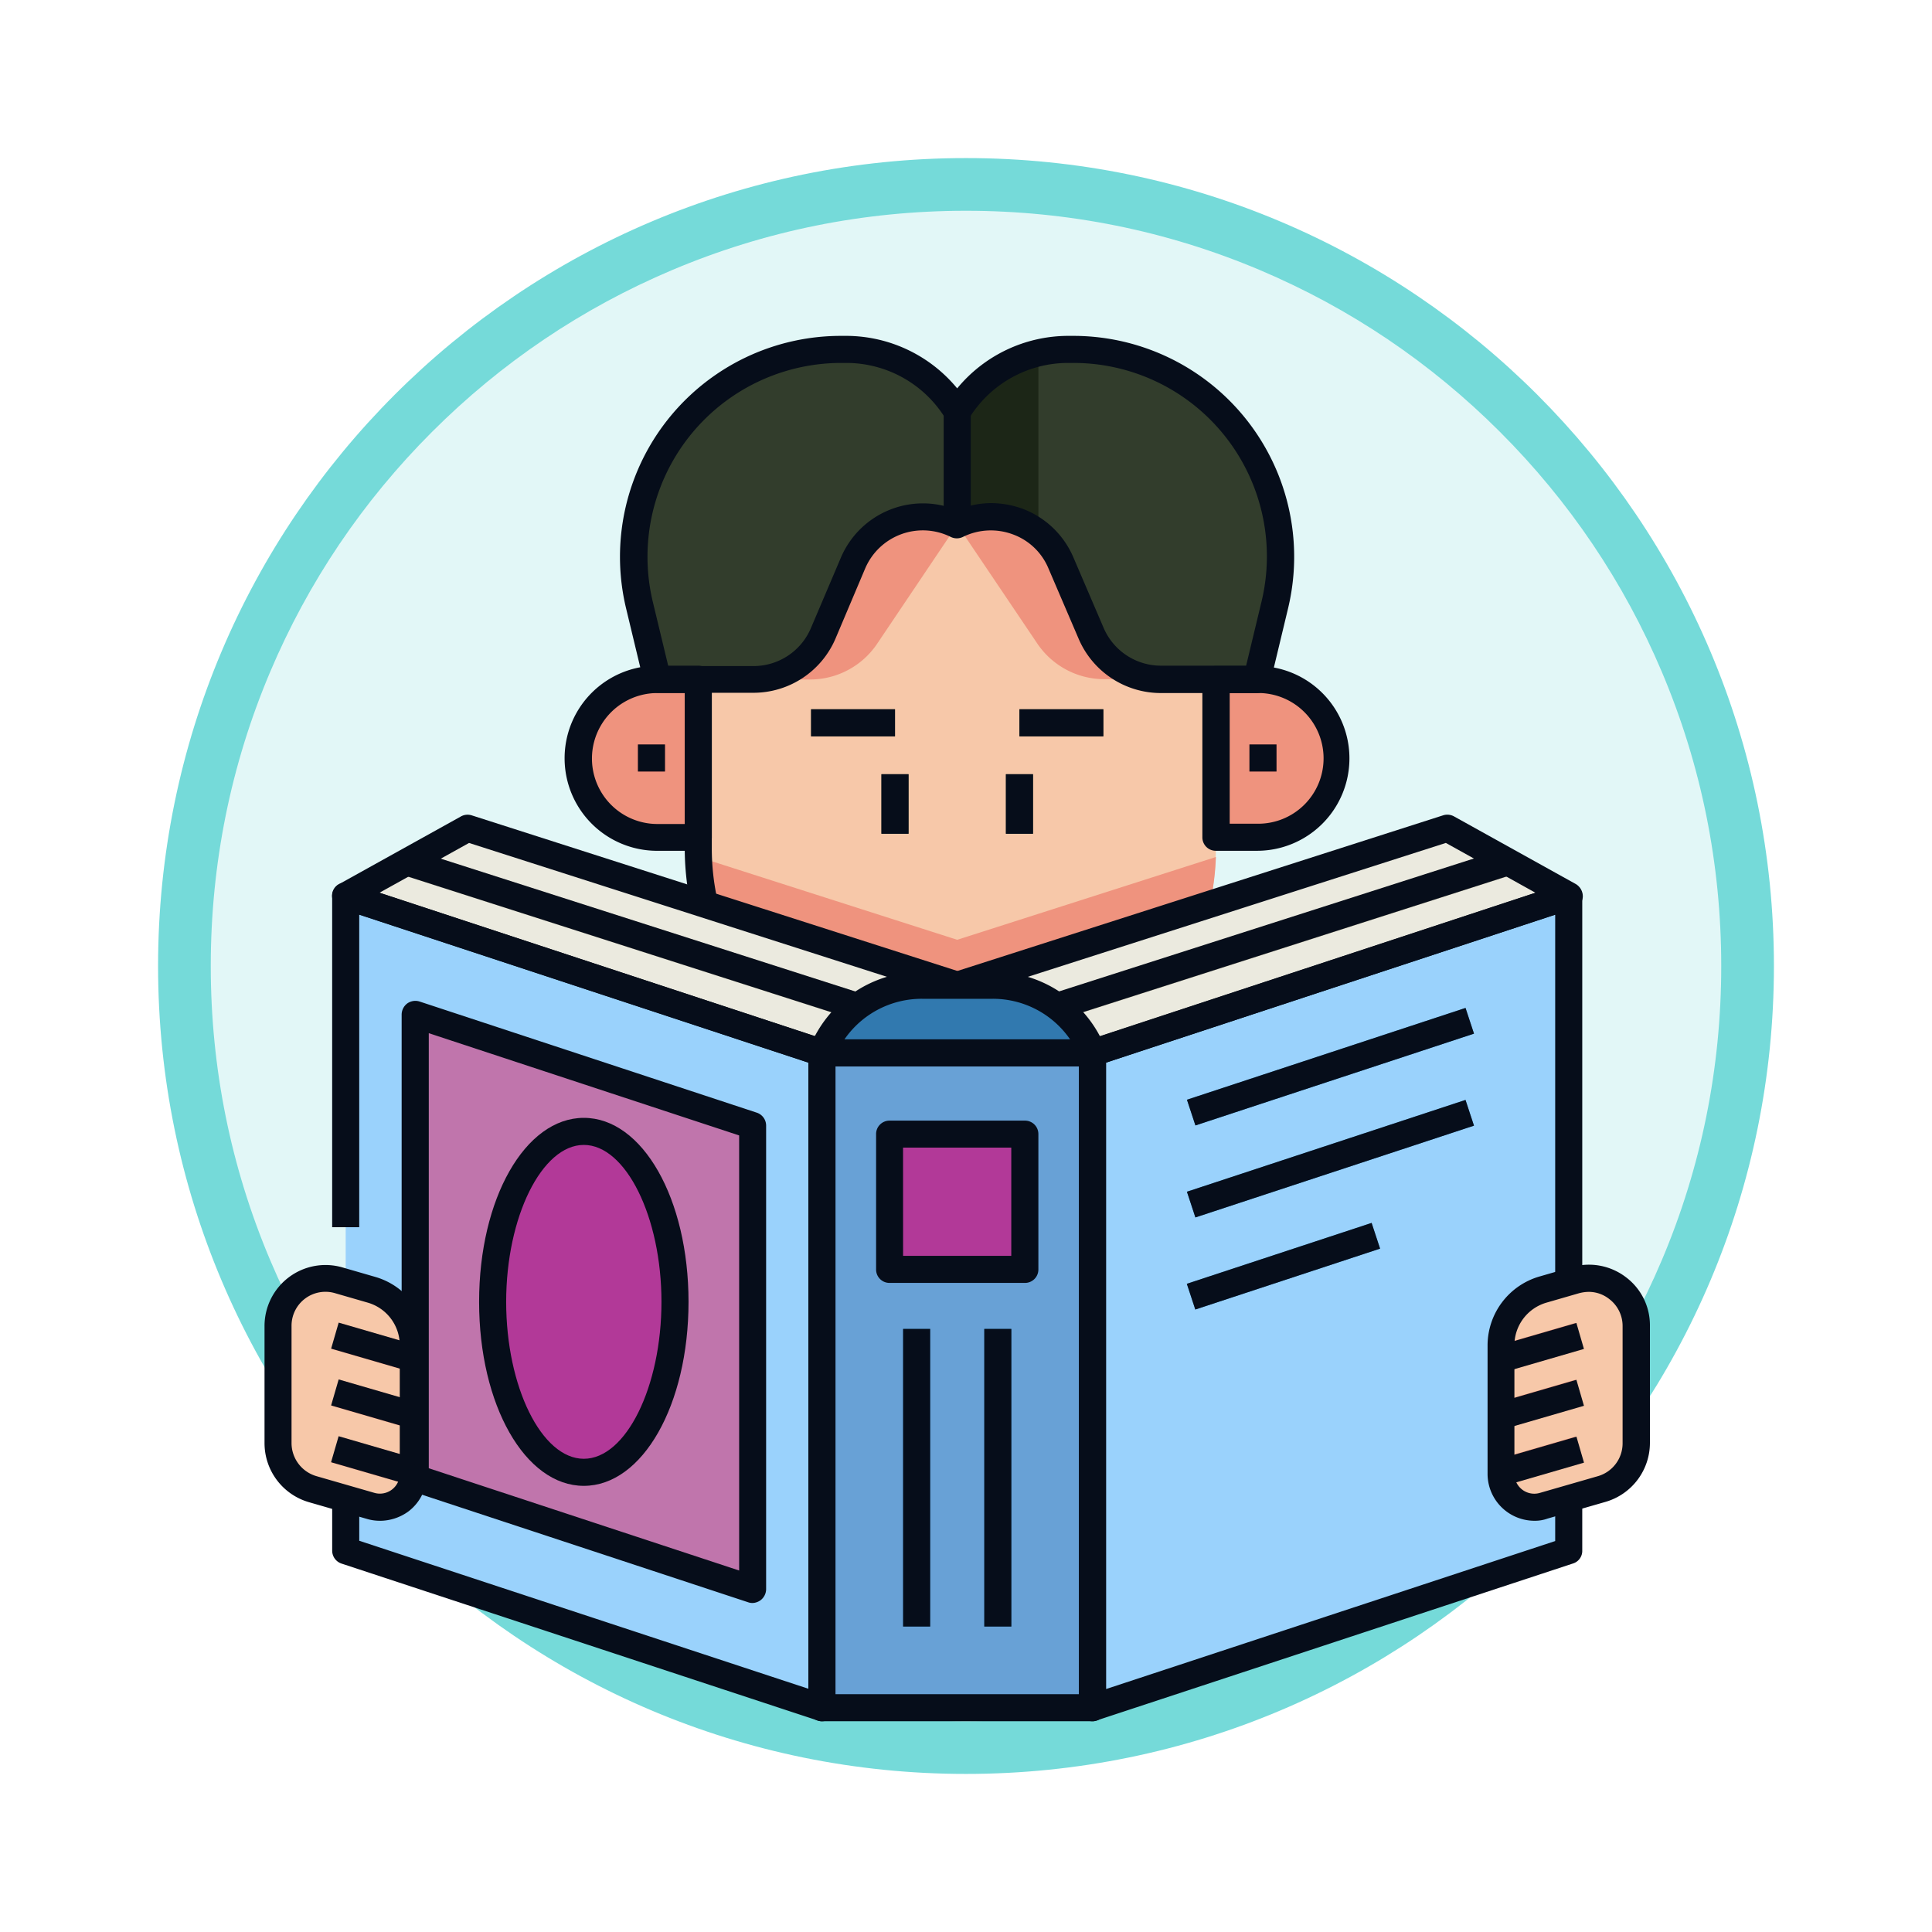 <svg xmlns="http://www.w3.org/2000/svg" xmlns:xlink="http://www.w3.org/1999/xlink" width="110" height="110" viewBox="0 0 110 110">
  <defs>
    <filter id="Trazado_982547" x="0" y="0" width="110" height="110" filterUnits="userSpaceOnUse">
      <feOffset dy="3" input="SourceAlpha"/>
      <feGaussianBlur stdDeviation="3" result="blur"/>
      <feFlood flood-opacity="0.161"/>
      <feComposite operator="in" in2="blur"/>
      <feComposite in="SourceGraphic"/>
    </filter>
  </defs>
  <g id="Grupo_1220413" data-name="Grupo 1220413" transform="translate(-799 -7808.023)">
    <g id="Grupo_1220001" data-name="Grupo 1220001" transform="translate(808 7814.023)">
      <g id="Grupo_1211701" data-name="Grupo 1211701" transform="translate(0 0)">
        <g id="Grupo_1200150" data-name="Grupo 1200150">
          <g id="Grupo_1185951" data-name="Grupo 1185951" transform="translate(0 0)">
            <g id="Grupo_1184083" data-name="Grupo 1184083" transform="translate(0 0)">
              <g id="Grupo_1183743" data-name="Grupo 1183743" transform="translate(0 0)">
                <g id="Grupo_1181545" data-name="Grupo 1181545">
                  <g id="Grupo_1177562" data-name="Grupo 1177562">
                    <g id="Grupo_1173147" data-name="Grupo 1173147" transform="translate(0 0)">
                      <g id="Grupo_1163801" data-name="Grupo 1163801" transform="translate(0 0)">
                        <g id="Grupo_1163014" data-name="Grupo 1163014" transform="translate(0 0)">
                          <g id="Grupo_1157015" data-name="Grupo 1157015" transform="translate(0 0)">
                            <g id="Grupo_1155792" data-name="Grupo 1155792">
                              <g id="Grupo_1154703" data-name="Grupo 1154703">
                                <g id="Grupo_1150789" data-name="Grupo 1150789">
                                  <g id="Grupo_1154212" data-name="Grupo 1154212">
                                    <g id="Grupo_1152583" data-name="Grupo 1152583">
                                      <g id="Grupo_1146973" data-name="Grupo 1146973">
                                        <g id="Grupo_1146954" data-name="Grupo 1146954">
                                          <g transform="matrix(1, 0, 0, 1, -9, -6)" filter="url(#Trazado_982547)">
                                            <g id="Trazado_982547-2" data-name="Trazado 982547" transform="translate(9 6)" fill="#e2f7f7">
                                              <path d="M 46 90.5 C 39.992 90.5 34.164 89.324 28.679 87.003 C 23.38 84.762 18.621 81.553 14.534 77.466 C 10.446 73.379 7.238 68.62 4.996 63.321 C 2.676 57.836 1.5 52.008 1.5 46 C 1.5 39.992 2.676 34.164 4.996 28.679 C 7.238 23.38 10.446 18.621 14.534 14.534 C 18.621 10.446 23.38 7.238 28.679 4.996 C 34.164 2.676 39.992 1.5 46 1.5 C 52.008 1.5 57.836 2.676 63.321 4.996 C 68.62 7.238 73.379 10.446 77.466 14.534 C 81.554 18.621 84.762 23.38 87.004 28.679 C 89.324 34.164 90.5 39.992 90.5 46 C 90.5 52.008 89.324 57.836 87.004 63.321 C 84.762 68.62 81.554 73.379 77.466 77.466 C 73.379 81.553 68.62 84.762 63.321 87.003 C 57.836 89.324 52.008 90.5 46 90.5 Z" stroke="none"/>
                                              <path d="M 46 3 C 40.194 3 34.563 4.137 29.263 6.378 C 24.143 8.544 19.544 11.644 15.594 15.594 C 11.644 19.544 8.544 24.143 6.378 29.263 C 4.137 34.563 3 40.194 3 46 C 3 51.806 4.137 57.437 6.378 62.737 C 8.544 67.857 11.644 72.455 15.594 76.405 C 19.544 80.355 24.143 83.456 29.263 85.622 C 34.563 87.863 40.194 89 46 89 C 51.806 89 57.437 87.863 62.737 85.622 C 67.857 83.456 72.456 80.355 76.406 76.405 C 80.356 72.455 83.456 67.857 85.622 62.737 C 87.864 57.437 89 51.806 89 46 C 89 40.194 87.864 34.563 85.622 29.263 C 83.456 24.143 80.356 19.544 76.406 15.594 C 72.456 11.644 67.857 8.544 62.737 6.378 C 57.437 4.137 51.806 3 46 3 M 46 0 C 71.405 0 92 20.595 92 46 C 92 71.405 71.405 92 46 92 C 20.595 92 7.62939453125e-06 71.405 7.62939453125e-06 46 C 7.62939453125e-06 20.595 20.595 0 46 0 Z" stroke="none" fill="#75dad9"/>
                                            </g>
                                          </g>
                                        </g>
                                      </g>
                                    </g>
                                  </g>
                                </g>
                              </g>
                            </g>
                          </g>
                        </g>
                      </g>
                    </g>
                  </g>
                </g>
              </g>
            </g>
          </g>
        </g>
      </g>
    </g>
    <g id="XMLID_1_" transform="translate(814.061 7827.146)">
      <g id="XMLID_4049_" transform="translate(0.77 0.77)">
        <path id="XMLID_1352_" d="M256,135.9h17.07a4.5,4.5,0,0,0,0-9H256Z" transform="translate(-217.331 -108.12)" fill="#ef937e"/>
        <path id="XMLID_1349_" d="M137.568,135.9H120.5a4.5,4.5,0,0,1,0-9h17.07Z" transform="translate(-98.899 -108.12)" fill="#ef937e"/>
        <path id="XMLID_1359_" d="M175.043,77.8A14.744,14.744,0,0,1,160.3,63.055V40.1h29.471V63.055A14.721,14.721,0,0,1,175.043,77.8Z" transform="translate(-136.375 -34.693)" fill="#f7c8a9"/>
        <path id="XMLID_731_" d="M189.771,63.7H160.3v9.752h6.363a4.606,4.606,0,0,0,3.821-2.034l4.56-6.779L179.6,71.4a4.606,4.606,0,0,0,3.821,2.034h6.347Z" transform="translate(-136.375 -54.657)" fill="#ef937e"/>
        <path id="XMLID_923_" d="M189.856,192.6l-14.728,4.714L160.4,192.6a14.737,14.737,0,0,0,29.456,0Z" transform="translate(-136.459 -163.699)" fill="#ef937e"/>
        <g id="XMLID_1358_" transform="translate(30.35 20.49)">
          <path id="XMLID_869_" d="M202,138h4.776v1.541H202Z" transform="translate(-202 -138)" fill="#323d2c"/>
        </g>
        <g id="XMLID_1357_" transform="translate(34.355 24.187)">
          <path id="XMLID_868_" d="M228,162h1.541v3.389H228Z" transform="translate(-228 -162)" fill="#323d2c"/>
        </g>
        <g id="XMLID_1356_" transform="translate(42.212 20.49)">
          <path id="XMLID_866_" d="M279,138h4.776v1.541H279Z" transform="translate(-279 -138)" fill="#323d2c"/>
        </g>
        <g id="XMLID_1355_" transform="translate(41.442 24.187)">
          <path id="XMLID_865_" d="M274,162h1.541v3.389H274Z" transform="translate(-274 -162)" fill="#323d2c"/>
        </g>
        <path id="XMLID_1346_" d="M154.884,8.543A7.374,7.374,0,0,0,148.583,5h-.308A11.8,11.8,0,0,0,136.8,19.543l1.017,4.237h5.469a4.329,4.329,0,0,0,3.975-2.619l1.725-4.021a4.315,4.315,0,0,1,5.9-2.157,4.331,4.331,0,0,1,5.916,2.172l1.725,4.021A4.329,4.329,0,0,0,166.5,23.8h5.469l1.017-4.237A11.828,11.828,0,0,0,161.493,5h-.308A7.374,7.374,0,0,0,154.884,8.543Z" transform="translate(-116.215 -5)" fill="#323d2c"/>
        <g id="XMLID_1345_" transform="translate(20.49 22.493)">
          <path id="XMLID_831_" d="M138,151h1.541v1.541H138Z" transform="translate(-138 -151)" fill="#e67368"/>
        </g>
        <g id="XMLID_1344_" transform="translate(55.307 22.493)">
          <path id="XMLID_830_" d="M364,151h1.541v1.541H364Z" transform="translate(-364 -151)" fill="#e67368"/>
        </g>
        <path id="XMLID_1400_" d="M57.114,232.069,30,223.134V185.851L36.933,182l27.885,8.935L92.7,182l6.933,3.851v37.282L72.52,232.069Z" transform="translate(-26.149 -154.732)" fill="#9ad2fc"/>
        <path id="XMLID_1399_" d="M74.9,283.538l-19.2-6.332V250.8l19.2,6.316Z" transform="translate(-47.889 -212.932)" fill="#c075ac"/>
        <path id="XMLID_1397_" d="M206,265h15.406v37.282H206Z" transform="translate(-175.034 -224.945)" fill="#f37787"/>
        <path id="XMLID_800_" d="M206,265h15.406v37.282H206Z" transform="translate(-175.034 -224.945)" fill="#68a1d6"/>
        <path id="XMLID_1395_" d="M36.933,182,30,185.851l27.114,8.935,7.7-3.851Z" transform="translate(-26.149 -154.732)" fill="#ebeadf"/>
        <path id="XMLID_932_" d="M46.5,192.217l27.592,8.843,1.972-.986L48.349,191.2Z" transform="translate(-40.107 -162.514)" fill="#c4c1ab"/>
        <path id="XMLID_1394_" d="M283.885,182l6.933,3.851L263.7,194.787l-7.7-3.851Z" transform="translate(-217.331 -154.732)" fill="#ebeadf"/>
        <path id="XMLID_864_" d="M275.572,201.06l27.592-8.843-1.849-1.017L273.6,200.074Z" transform="translate(-232.22 -162.514)" fill="#c4c1ab"/>
        <path id="XMLID_1396_" d="M215.806,240h-4.021a6.109,6.109,0,0,0-5.685,3.851h15.406A6.161,6.161,0,0,0,215.806,240Z" transform="translate(-175.119 -203.796)" fill="#3179af"/>
        <path id="XMLID_1393_" d="M231,295h7.7v7.7H231Z" transform="translate(-196.183 -250.323)" fill="#b23998"/>
        <g id="XMLID_1392_" transform="translate(35.588 55.769)">
          <path id="XMLID_829_" d="M236,367h1.541v16.946H236Z" transform="translate(-236 -367)" fill="#3179af"/>
        </g>
        <g id="XMLID_1391_" transform="translate(40.209 55.769)">
          <path id="XMLID_828_" d="M266,367h1.541v16.946H266Z" transform="translate(-266 -367)" fill="#3179af"/>
        </g>
        <path id="XMLID_1390_" d="M6.957,360.314l3.312.955a1.9,1.9,0,0,0,2.434-1.833v-7.318a3.3,3.3,0,0,0-2.373-3.158l-1.864-.539A2.722,2.722,0,0,0,5,351.039v6.671a2.722,2.722,0,0,0,1.957,2.6Z" transform="translate(-5 -295.424)" fill="#f7c8a9"/>
        <g id="Grupo_1220411" data-name="Grupo 1220411" transform="translate(3.05 55.43)">
          <path id="XMLID_925_" d="M24.8,366.279l4.653,1.356v-1.6L25.231,364.8Z" transform="translate(-24.8 -364.8)" fill="#ef937e"/>
          <path id="XMLID_863_" d="M24.8,387.279l4.653,1.356v-1.6L25.231,385.8Z" transform="translate(-24.8 -382.565)" fill="#ef937e"/>
          <path id="XMLID_842_" d="M25.231,406.8l-.431,1.479,4.529,1.31a2.029,2.029,0,0,0,.123-.678v-.878Z" transform="translate(-24.8 -400.33)" fill="#ef937e"/>
        </g>
        <path id="XMLID_1386_" d="M462.746,360.286l-3.312.955A1.9,1.9,0,0,1,457,359.408V352.09a3.3,3.3,0,0,1,2.372-3.158l1.864-.539A2.708,2.708,0,0,1,464.7,351v6.671A2.727,2.727,0,0,1,462.746,360.286Z" transform="translate(-387.366 -295.397)" fill="#f7c8a9"/>
        <path id="XMLID_938_" d="M461.653,366.279l-.431-1.479L457,366.032v1.6Z" transform="translate(-387.366 -309.37)" fill="#ef937e"/>
        <path id="XMLID_929_" d="M457,387.032v1.6l4.653-1.356-.431-1.479Z" transform="translate(-387.366 -327.134)" fill="#ef937e"/>
        <path id="XMLID_845_" d="M461.221,406.8,457,408.032v.878a1.9,1.9,0,0,0,.123.678l4.529-1.31Z" transform="translate(-387.366 -344.899)" fill="#ef937e"/>
        <g id="XMLID_1380_" transform="translate(51.745 37.495)">
          <path id="XMLID_822_" d="M0,0H1.541V16.7H0Z" transform="translate(15.865 0) rotate(71.764)" fill="#3179af"/>
        </g>
        <g id="XMLID_1379_" transform="translate(51.743 42.733)">
          <path id="XMLID_807_" d="M0,0H1.541V16.7H0Z" transform="translate(15.865 0) rotate(71.764)" fill="#3179af"/>
        </g>
        <g id="XMLID_1378_" transform="translate(51.739 49.735)">
          <path id="XMLID_806_" d="M0,0H1.541V11.077H0Z" transform="translate(10.523 0) rotate(71.764)" fill="#3179af"/>
        </g>
        <ellipse id="XMLID_1377_" cx="5.192" cy="9.706" rx="5.192" ry="9.706" transform="translate(12.217 44.523)" fill="#b23998"/>
        <path id="XMLID_922_" d="M256,16.083a4.322,4.322,0,0,1,4.622.478V6.3A7.379,7.379,0,0,0,256,9.643Z" transform="translate(-217.331 -6.1)" fill="#1c2617"/>
      </g>
      <g id="XMLID_3711_" transform="translate(0 0)">
        <g id="XMLID_549_" transform="translate(7.811 37.861)">
          <path id="XMLID_3183_" d="M70.666,280.043A.7.7,0,0,1,70.42,280l-19.2-6.332a.778.778,0,0,1-.524-.724V246.536a.8.8,0,0,1,.324-.632.794.794,0,0,1,.693-.108l19.211,6.332a.778.778,0,0,1,.524.724v26.406a.8.8,0,0,1-.324.632.83.83,0,0,1-.462.154Zm-18.425-7.672,17.671,5.823V253.422L52.241,247.6Z" transform="translate(-50.7 -245.759)" fill="#060d1a"/>
        </g>
        <g id="XMLID_824_" transform="translate(30.966 40.055)">
          <path id="XMLID_3180_" d="M217.176,298.823H201.77a.763.763,0,0,1-.77-.77V260.77a.763.763,0,0,1,.77-.77h15.406a.763.763,0,0,1,.77.77v37.282A.763.763,0,0,1,217.176,298.823Zm-14.636-1.541h13.865V261.541H202.541Z" transform="translate(-201 -260)" fill="#060d1a"/>
        </g>
        <g id="XMLID_826_" transform="translate(30.975 36.204)">
          <path id="XMLID_3176_" d="M217.224,240.392H201.819a.736.736,0,0,1-.632-.339.8.8,0,0,1-.077-.724A6.86,6.86,0,0,1,207.519,235h4.021a6.875,6.875,0,0,1,6.409,4.329.807.807,0,0,1-.077.724A.783.783,0,0,1,217.224,240.392ZM203.1,238.851h12.848a5.336,5.336,0,0,0-4.406-2.311h-4.021A5.343,5.343,0,0,0,203.1,238.851Z" transform="translate(-201.057 -235)" fill="#060d1a"/>
        </g>
        <g id="XMLID_832_" transform="translate(34.817 44.677)">
          <path id="XMLID_3171_" d="M234.473,299.244h-7.7a.763.763,0,0,1-.77-.77v-7.7a.763.763,0,0,1,.77-.77h7.7a.763.763,0,0,1,.77.77v7.7A.763.763,0,0,1,234.473,299.244Zm-6.933-1.541H233.7v-6.162h-6.162Z" transform="translate(-226 -290)" fill="#060d1a"/>
        </g>
        <g id="XMLID_840_" transform="translate(36.358 56.54)">
          <path id="XMLID_3170_" d="M236,367h1.541v16.946H236Z" transform="translate(-236 -367)" fill="#060d1a"/>
        </g>
        <g id="XMLID_531_" transform="translate(40.98 56.54)">
          <path id="XMLID_3169_" d="M266,367h1.541v16.946H266Z" transform="translate(-266 -367)" fill="#060d1a"/>
        </g>
        <g id="XMLID_530_" transform="translate(0 52.901)">
          <path id="XMLID_3166_" d="M6.578,357.944a2.556,2.556,0,0,1-.755-.108l-3.312-.955A3.5,3.5,0,0,1,0,353.538v-6.671a3.472,3.472,0,0,1,4.452-3.343l1.864.539a4.063,4.063,0,0,1,2.927,3.9v7.318a2.656,2.656,0,0,1-1.063,2.141,2.765,2.765,0,0,1-1.6.524ZM2.943,355.4l3.312.955A1.131,1.131,0,0,0,7.7,355.263v-7.318a2.523,2.523,0,0,0-1.818-2.419l-1.864-.539a1.931,1.931,0,0,0-2.48,1.864v6.671A1.964,1.964,0,0,0,2.943,355.4Z" transform="translate(0 -343.382)" fill="#060d1a"/>
        </g>
        <g id="XMLID_535_" transform="translate(3.792 56.182)">
          <path id="XMLID_3165_" d="M0,0H4.622V1.541H0Z" transform="translate(0.43 0) rotate(16.205)" fill="#060d1a"/>
        </g>
        <g id="XMLID_536_" transform="translate(3.791 59.416)">
          <path id="XMLID_3164_" d="M0,0H4.622V1.541H0Z" transform="translate(0.43 0) rotate(16.205)" fill="#060d1a"/>
        </g>
        <g id="XMLID_538_" transform="translate(3.789 62.649)">
          <path id="XMLID_3163_" d="M0,0H4.622V1.541H0Z" transform="translate(0.43 0) rotate(16.205)" fill="#060d1a"/>
        </g>
        <g id="XMLID_547_" transform="translate(69.635 52.886)">
          <path id="XMLID_3160_" d="M454.665,357.859A2.673,2.673,0,0,1,452,355.178v-7.318a4.091,4.091,0,0,1,2.927-3.9l1.864-.539a3.469,3.469,0,0,1,3.066.555,3.423,3.423,0,0,1,1.387,2.788v6.671a3.5,3.5,0,0,1-2.511,3.343l-3.312.955A2.1,2.1,0,0,1,454.665,357.859Zm3.1-13.033a2.291,2.291,0,0,0-.555.077l-1.864.539a2.528,2.528,0,0,0-1.818,2.419v7.318a1.131,1.131,0,0,0,1.448,1.094l3.312-.955a1.946,1.946,0,0,0,1.4-1.864v-6.671a1.926,1.926,0,0,0-.77-1.556A1.879,1.879,0,0,0,457.762,344.826Z" transform="translate(-452 -343.282)" fill="#060d1a"/>
        </g>
        <g id="XMLID_546_" transform="translate(70.255 56.2)">
          <path id="XMLID_3157_" d="M0,0H1.541V4.622H0Z" transform="translate(4.437 0) rotate(73.795)" fill="#060d1a"/>
        </g>
        <g id="XMLID_539_" transform="translate(70.256 59.437)">
          <path id="XMLID_3156_" d="M0,0H1.541V4.622H0Z" transform="translate(4.437 0) rotate(73.795)" fill="#060d1a"/>
        </g>
        <g id="XMLID_533_" transform="translate(70.258 62.674)">
          <path id="XMLID_3155_" d="M0,0H1.541V4.622H0Z" transform="translate(4.437 0) rotate(73.795)" fill="#060d1a"/>
        </g>
        <g id="XMLID_548_" transform="translate(7.854 29.218)">
          <path id="XMLID_3154_" d="M0,0H26.96V1.541H0Z" transform="matrix(0.952, 0.305, -0.305, 0.952, 0.47, 0)" fill="#060d1a"/>
        </g>
        <g id="XMLID_532_" transform="translate(44.885 29.214)">
          <path id="XMLID_3153_" d="M0,0H1.541V26.96H0Z" transform="matrix(0.305, 0.952, -0.952, 0.305, 25.666, 0)" fill="#060d1a"/>
        </g>
        <g id="XMLID_720_" transform="translate(52.515 38.265)">
          <path id="XMLID_3152_" d="M0,0H1.541V16.7H0Z" transform="translate(15.865 0) rotate(71.764)" fill="#060d1a"/>
        </g>
        <g id="XMLID_721_" transform="translate(52.514 43.503)">
          <path id="XMLID_3150_" d="M0,0H1.541V16.7H0Z" transform="translate(15.865 0) rotate(71.764)" fill="#060d1a"/>
        </g>
        <g id="XMLID_722_" transform="translate(52.51 50.505)">
          <path id="XMLID_3149_" d="M0,0H1.541V11.077H0Z" transform="translate(10.523 0) rotate(71.764)" fill="#060d1a"/>
        </g>
        <g id="XMLID_550_" transform="translate(12.217 44.523)">
          <path id="XMLID_3129_" d="M85.262,309.952c-3.343,0-5.962-4.606-5.962-10.476S81.919,289,85.262,289s5.962,4.606,5.962,10.476S88.605,309.952,85.262,309.952Zm0-19.411c-2.388,0-4.421,4.1-4.421,8.935s2.018,8.935,4.421,8.935,4.421-4.1,4.421-8.935S87.65,290.541,85.262,290.541Z" transform="translate(-79.3 -289)" fill="#060d1a"/>
        </g>
        <g id="XMLID_620_" transform="translate(17.085)">
          <g id="XMLID_1337_" transform="translate(6.84 19.565)">
            <path id="XMLID_3144_" d="M155.67,139.972a15.646,15.646,0,0,1-.37-3.389V127h1.541v9.582a13.515,13.515,0,0,0,.339,3.05Z" transform="translate(-155.3 -127)" fill="#060d1a"/>
          </g>
          <g id="XMLID_2586_" transform="translate(36.327 19.565)">
            <path id="XMLID_3143_" d="M346.7,127h1.541v8.982H346.7Z" transform="translate(-346.7 -127)" fill="#060d1a"/>
          </g>
          <g id="XMLID_1296_" transform="translate(14.035 21.26)">
            <path id="XMLID_3142_" d="M202,138h4.776v1.541H202Z" transform="translate(-202 -138)" fill="#060d1a"/>
          </g>
          <g id="XMLID_1292_" transform="translate(18.04 24.958)">
            <path id="XMLID_3141_" d="M228,162h1.541v3.389H228Z" transform="translate(-228 -162)" fill="#060d1a"/>
          </g>
          <g id="XMLID_1254_" transform="translate(25.897 21.26)">
            <path id="XMLID_3140_" d="M279,138h4.776v1.541H279Z" transform="translate(-279 -138)" fill="#060d1a"/>
          </g>
          <g id="XMLID_1250_" transform="translate(25.127 24.958)">
            <path id="XMLID_3139_" d="M274,162h1.541v3.389H274Z" transform="translate(-274 -162)" fill="#060d1a"/>
          </g>
          <g id="XMLID_1232_" transform="translate(36.312 18.795)">
            <path id="XMLID_3136_" d="M349.712,132.522H347.37a.763.763,0,0,1-.77-.77V122.77a.763.763,0,0,1,.77-.77h2.342a5.261,5.261,0,1,1,0,10.522Zm-1.556-1.541h1.571a3.721,3.721,0,1,0-.015-7.441h-1.571v7.441Z" transform="translate(-346.6 -122)" fill="#060d1a"/>
          </g>
          <g id="XMLID_1227_" transform="translate(0 18.78)">
            <path id="XMLID_3133_" d="M118.511,132.438h-2.342a5.269,5.269,0,0,1,0-10.538h2.342a.763.763,0,0,1,.77.77v8.982A.766.766,0,0,1,118.511,132.438Zm-2.326-8.982a3.728,3.728,0,0,0,0,7.456h1.571v-7.456Z" transform="translate(-110.9 -121.9)" fill="#060d1a"/>
          </g>
          <g id="XMLID_779_" transform="translate(3.15)">
            <path id="XMLID_3130_" d="M167.62,20.336h-5.469a5.091,5.091,0,0,1-4.683-3.081l-1.725-4.021a3.488,3.488,0,0,0-2.049-1.941,3.592,3.592,0,0,0-2.819.154.783.783,0,0,1-.693,0,3.57,3.57,0,0,0-4.868,1.787l-1.695,4.006a5.082,5.082,0,0,1-4.683,3.081h-5.469a.79.79,0,0,1-.755-.585L131.694,15.5A12.579,12.579,0,0,1,143.941,0h.308a8.206,8.206,0,0,1,6.3,2.989A8.206,8.206,0,0,1,156.852,0h.308a12.579,12.579,0,0,1,12.232,15.5l-1.017,4.237a.774.774,0,0,1-.755.6ZM152.476,9.521a5.338,5.338,0,0,1,1.756.308A5.085,5.085,0,0,1,157.16,12.6l1.725,4.021a3.55,3.55,0,0,0,3.266,2.157H167l.878-3.651A11.015,11.015,0,0,0,157.16,1.541h-.308a6.626,6.626,0,0,0-5.639,3.174.778.778,0,0,1-1.325,0,6.626,6.626,0,0,0-5.639-3.174h-.308a11.035,11.035,0,0,0-10.722,13.6L134.1,18.8h4.853a3.55,3.55,0,0,0,3.266-2.157l1.71-4.021a5.078,5.078,0,0,1,6.609-2.7A5.092,5.092,0,0,1,152.476,9.521Z" transform="translate(-131.347 0)" fill="#060d1a"/>
          </g>
          <g id="XMLID_551_" transform="translate(4.175 23.263)">
            <path id="XMLID_3128_" d="M138,151h1.541v1.541H138Z" transform="translate(-138 -151)" fill="#060d1a"/>
          </g>
          <g id="XMLID_718_" transform="translate(38.992 23.263)">
            <path id="XMLID_3127_" d="M364,151h1.541v1.541H364Z" transform="translate(-364 -151)" fill="#060d1a"/>
          </g>
          <g id="XMLID_611_" transform="translate(21.584 4.314)">
            <path id="XMLID_3113_" d="M251,28h1.541v6.47H251Z" transform="translate(-251 -28)" fill="#060d1a"/>
          </g>
        </g>
        <g id="XMLID_827_" transform="translate(3.851 31.114)">
          <path id="XMLID_2880_" d="M52.885,249.724a.7.7,0,0,1-.246-.046l-27.114-8.935a.778.778,0,0,1-.524-.724v-2.973h1.541v2.4l25.574,8.427V212.226L26.541,203.8v17.794H25V202.736a.8.8,0,0,1,.324-.632.794.794,0,0,1,.693-.108l27.114,8.935a.778.778,0,0,1,.524.724v37.282a.8.8,0,0,1-.324.632A.686.686,0,0,1,52.885,249.724Z" transform="translate(-25 -201.959)" fill="#060d1a"/>
        </g>
        <g id="XMLID_823_" transform="translate(46.372 31.129)">
          <path id="XMLID_2879_" d="M301.77,249.808a.762.762,0,0,1-.77-.77V211.756a.749.749,0,0,1,.524-.724l27.114-8.935a.794.794,0,0,1,.693.108.76.76,0,0,1,.323.632V224.82h-1.541V203.883l-25.574,8.427v35.665l25.574-8.427v-2.4h1.541V240.1a.749.749,0,0,1-.524.724l-27.114,8.935A.7.7,0,0,1,301.77,249.808Z" transform="translate(-301 -202.059)" fill="#060d1a"/>
        </g>
        <g id="XMLID_803_" transform="translate(3.848 27.263)">
          <path id="XMLID_966_" d="M52.617,191.253,25.5,182.317a.764.764,0,0,1-.524-.662.736.736,0,0,1,.4-.739l6.933-3.851a.777.777,0,0,1,.616-.062l27.885,8.935-.478,1.464-27.561-8.828-5.1,2.835,25.451,8.381Z" transform="translate(-24.975 -176.966)" fill="#060d1a"/>
        </g>
        <g id="XMLID_801_" transform="translate(39.223 27.263)">
          <path id="XMLID_961_" d="M262.765,191.253l-.478-1.464,25.45-8.381-5.1-2.835L255.078,187.4l-.478-1.464L282.485,177a.789.789,0,0,1,.616.062l6.933,3.851a.819.819,0,0,1,.4.739.764.764,0,0,1-.524.662Z" transform="translate(-254.6 -176.966)" fill="#060d1a"/>
        </g>
      </g>
    </g>
  </g>
</svg>
